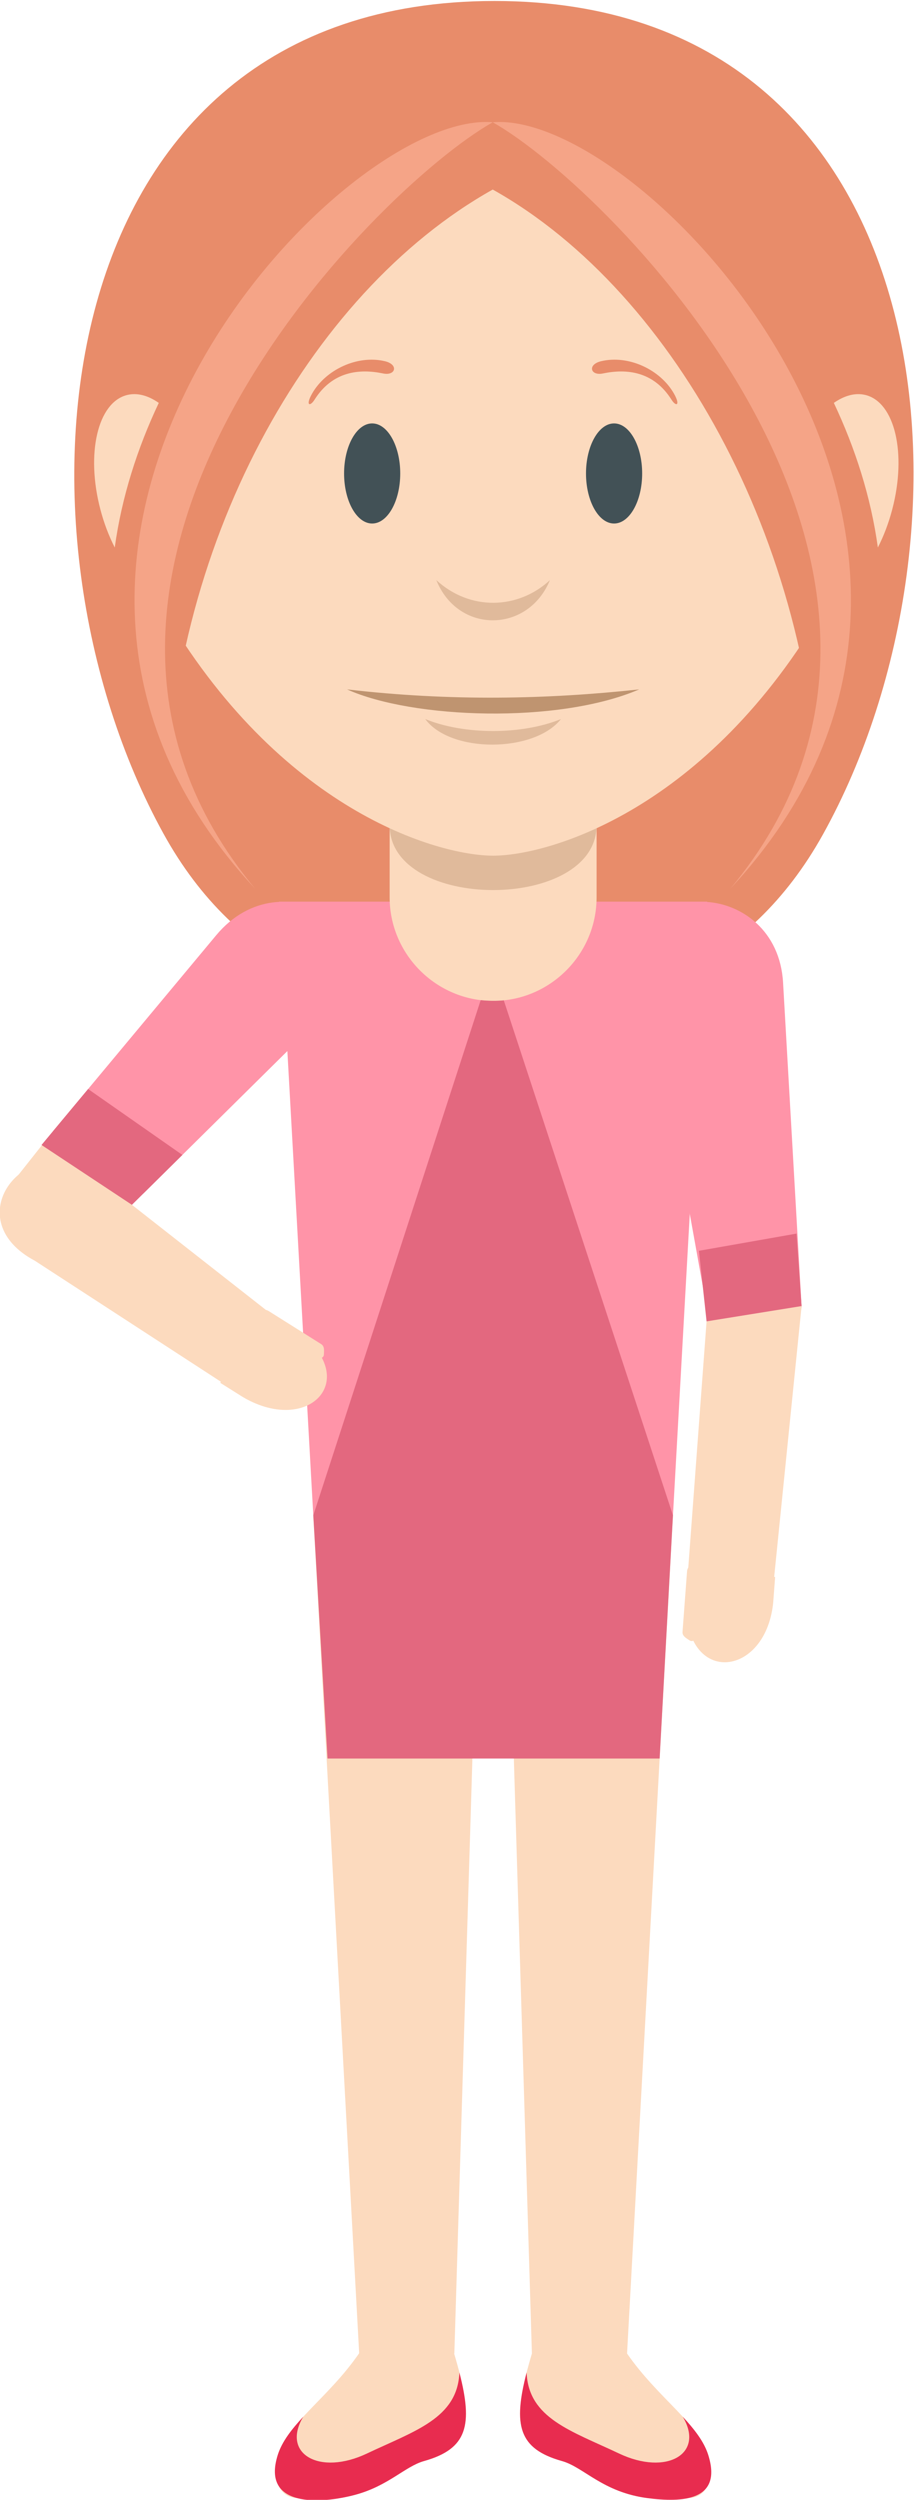 <?xml version="1.0" encoding="UTF-8" standalone="no"?>
<!-- Created with Inkscape (http://www.inkscape.org/) -->

<svg
   xmlns:dc="http://purl.org/dc/elements/1.1/"
   xmlns:cc="http://creativecommons.org/ns#"
   xmlns:rdf="http://www.w3.org/1999/02/22-rdf-syntax-ns#"
   xmlns:svg="http://www.w3.org/2000/svg"
   xmlns="http://www.w3.org/2000/svg"
   xmlns:sodipodi="http://sodipodi.sourceforge.net/DTD/sodipodi-0.dtd"
   xmlns:inkscape="http://www.inkscape.org/namespaces/inkscape"
   width="15.003mm"
   height="41.01mm"
   viewBox="0 0 53.16 145.313"
   id="svg6314"
   version="1.1"
   inkscape:version="0.92.1 r"
   sodipodi:docname="irene.svg"
   inkscape:export-filename="/home/sam/Trabajo/CI/fundecyt/Megamente/img/deduccion/personajes/irene.png"
   inkscape:export-xdpi="90"
   inkscape:export-ydpi="90">
  <defs
     id="defs6316" />
  <sodipodi:namedview
     id="base"
     pagecolor="#ffffff"
     bordercolor="#666666"
     borderopacity="1.0"
     inkscape:pageopacity="0.0"
     inkscape:pageshadow="2"
     inkscape:zoom="0.35"
     inkscape:cx="-747.02684"
     inkscape:cy="-118.6747"
     inkscape:document-units="px"
     inkscape:current-layer="layer1"
     showgrid="false"
     fit-margin-top="0"
     fit-margin-left="0"
     fit-margin-right="0"
     fit-margin-bottom="0"
     inkscape:window-width="1366"
     inkscape:window-height="707"
     inkscape:window-x="0"
     inkscape:window-y="0"
     inkscape:window-maximized="1" />
  <g
     inkscape:label="Capa 1"
     inkscape:groupmode="layer"
     id="layer1"
     transform="translate(-142.027,-268.375)">
    <g
       transform="matrix(0.573,0,0,-0.573,57.126,553.858)"
       id="g6167"
       style="stroke-width:2.181">
      <g
         transform="translate(198.364,498.126)"
         id="g832"
         style="stroke-width:2.181">
        <path
           inkscape:connector-curvature="0"
           id="path834"
           style="fill:#e88c6a;fill-opacity:1;fill-rule:evenodd;stroke:none;stroke-width:2.181"
           d="m 0,0 c 46.025,0 50.436,-53.766 33.349,-84.532 -7.516,-13.534 -19.745,-18.154 -33.49,-18.154 -13.765,0 -25.982,4.649 -33.461,18.215 C -50.567,-53.7 -45.995,0 0,0" />
      </g>
      <g
         transform="translate(211.819,259.472)"
         id="g836"
         style="stroke-width:2.181">
        <path
           inkscape:connector-curvature="0"
           id="path838"
           style="fill:#fcdabe;fill-opacity:1;fill-rule:evenodd;stroke:none;stroke-width:2.181"
           d="m 0,0 c 3.091,-4.474 7.207,-7.048 8.235,-10.275 0.582,-1.826 0.15,-4.133 -1.704,-4.363 -7.98,-0.987 -10.298,2.933 -13.139,3.729 C -11.52,-9.531 -11.646,-6.706 -9.659,0 -7.672,6.706 -2.487,4.185 0,0" />
      </g>
      <g
         transform="translate(216.478,344.5)"
         id="g840"
         style="stroke-width:2.181">
        <path
           inkscape:connector-curvature="0"
           id="path842"
           style="fill:#fcdabe;fill-opacity:1;fill-rule:evenodd;stroke:none;stroke-width:2.181"
           d="m 0,0 h -36.509 l 4.659,-85.028 h 9.659 l 1.965,64.67 c 0.156,5.128 3.787,5.158 3.943,0 l 1.965,-64.67 h 9.659 z" />
      </g>
      <g
         transform="translate(153.543,383.465)"
         id="g844"
         style="stroke-width:2.181">
        <path
           inkscape:connector-curvature="0"
           id="path846"
           style="fill:#fcdabe;fill-opacity:1;fill-rule:evenodd;stroke:none;stroke-width:2.181"
           d="m 0,0 -4.935,-6.234 7.71,-5.216 5.241,3.985 -0.73,6.127 z" />
      </g>
      <g
         transform="translate(181.86,396.068)"
         id="g848"
         style="stroke-width:2.181">
        <path
           inkscape:connector-curvature="0"
           id="path850"
           style="fill:#ff94a8;fill-opacity:1;fill-rule:evenodd;stroke:none;stroke-width:2.181"
           d="m 0,0 -19.131,-18.912 c -2.824,2.026 -7.59,4.724 -9.186,6.309 L -11.745,7.283 C -4.911,15.482 7.217,7.135 0,0" />
      </g>
      <g
         transform="translate(213.769,399.625)"
         id="g852"
         style="stroke-width:2.181">
        <path
           inkscape:connector-curvature="0"
           id="path854"
           style="fill:#ff94a8;fill-opacity:1;fill-rule:evenodd;stroke:none;stroke-width:2.181"
           d="m 0,0 6.472,-35.963 c 0.785,-4.359 9.42,-0.166 9.292,2.07 L 13.886,-1.079 C 13.283,9.457 -1.774,9.856 0,0" />
      </g>
      <g
         transform="translate(176.491,406.758)"
         id="g856"
         style="stroke-width:2.181">
        <path
           inkscape:connector-curvature="0"
           id="path858"
           style="fill:#ff94a8;fill-opacity:1;fill-rule:evenodd;stroke:none;stroke-width:2.181"
           d="M 0,0 3.478,-62.257 H 22.03 39.987 L 43.464,0 Z" />
      </g>
      <g
         transform="translate(198.223,440.498)"
         id="g860"
         style="stroke-width:2.181">
        <path
           inkscape:connector-curvature="0"
           id="path862"
           style="fill:#fcdabe;fill-opacity:1;fill-rule:evenodd;stroke:none;stroke-width:2.181"
           d="m 0,0 v 0 c -5.777,0 -10.503,-4.726 -10.503,-10.503 v -22.805 c 0,-5.777 4.726,-10.503 10.503,-10.503 5.777,0 10.503,4.726 10.503,10.503 v 22.805 C 10.503,-4.726 5.777,0 0,0" />
      </g>
      <g
         transform="translate(187.72,414.509)"
         id="g864"
         style="stroke-width:2.181">
        <path
           inkscape:connector-curvature="0"
           id="path866"
           style="fill:#e0ba9b;fill-opacity:1;fill-rule:evenodd;stroke:none;stroke-width:2.181"
           d="M 0,0 V 0 C 0,-8.77 21.006,-8.77 21.006,0 21.006,8.769 0,8.769 0,0" />
      </g>
      <g
         transform="translate(198.223,494.92)"
         id="g868"
         style="stroke-width:2.181">
        <path
           inkscape:connector-curvature="0"
           id="path870"
           style="fill:#fcdabe;fill-opacity:1;fill-rule:evenodd;stroke:none;stroke-width:2.181"
           d="M 0,0 C 45.955,0 42.436,-43.08 33.668,-58.237 21.702,-78.922 5.609,-83.499 0,-83.499 c -5.609,0 -21.701,4.577 -33.667,25.262 C -42.436,-43.08 -45.955,0 0,0" />
      </g>
      <g
         transform="translate(218.733,339.489)"
         id="g872"
         style="stroke-width:2.181">
        <path
           inkscape:connector-curvature="0"
           id="path874"
           style="fill:#fcdabe;fill-opacity:1;fill-rule:evenodd;stroke:none;stroke-width:2.181"
           d="m 0,0 v 0 c -0.353,0.237 -0.793,-0.239 -0.824,-0.656 l -0.461,-6.162 c -0.031,-0.417 0.369,-0.624 0.722,-0.861 V -7.68 c 0.352,-0.237 0.792,0.239 0.824,0.657 l 0.461,6.161 C 0.753,-0.445 0.425,-0.056 0,0" />
      </g>
      <g
         transform="translate(217.893,336.854)"
         id="g876"
         style="stroke-width:2.181">
        <path
           inkscape:connector-curvature="0"
           id="path878"
           style="fill:#fcdabe;fill-opacity:1;fill-rule:evenodd;stroke:none;stroke-width:2.181"
           d="M 0,0 0.201,2.65 8.956,1.39 8.755,-1.26 C 7.908,-9.239 -0.994,-9.688 0,0" />
      </g>
      <g
         transform="translate(217.998,338.724)"
         id="g880"
         style="stroke-width:2.181">
        <path
           inkscape:connector-curvature="0"
           id="path882"
           style="fill:#fcdabe;fill-opacity:1;fill-rule:evenodd;stroke:none;stroke-width:2.181"
           d="m 0,0 1.892,25.454 c 1.634,6.744 9.292,7.555 9.646,1.556 L 8.677,-1.223 Z" />
      </g>
      <g
         transform="translate(174.401,364.985)"
         id="g884"
         style="stroke-width:2.181">
        <path
           inkscape:connector-curvature="0"
           id="path886"
           style="fill:#fcdabe;fill-opacity:1;fill-rule:evenodd;stroke:none;stroke-width:2.181"
           d="M 0,0 V 0 C 0.017,0.417 0.675,0.471 1.035,0.243 L 6.37,-3.115 C 6.73,-3.342 6.659,-3.778 6.641,-4.194 6.623,-4.611 5.967,-4.666 5.606,-4.438 L 0.271,-1.079 C -0.09,-0.852 -0.211,-0.363 0,0" />
      </g>
      <g
         transform="translate(216.478,344.5)"
         id="g888"
         style="stroke-width:2.181">
        <path
           inkscape:connector-curvature="0"
           id="path890"
           style="fill:#e3687f;fill-opacity:1;fill-rule:evenodd;stroke:none;stroke-width:2.181"
           d="m 0,0 -1.352,-24.67 h -33.71 L -36.509,0 -19.518,52.263 c 0.78,-0.075 1.562,-0.093 2.347,-0.021 z" />
      </g>
      <g
         transform="translate(184.606,259.472)"
         id="g892"
         style="stroke-width:2.181">
        <path
           inkscape:connector-curvature="0"
           id="path894"
           style="fill:#fcdabe;fill-opacity:1;fill-rule:evenodd;stroke:none;stroke-width:2.181"
           d="m 0,0 c -3.09,-4.474 -7.207,-7.048 -8.235,-10.275 -0.581,-1.826 -0.15,-4.133 1.705,-4.363 7.979,-0.987 10.298,2.933 13.139,3.729 C 11.52,-9.531 11.647,-6.706 9.659,0 7.672,6.706 2.487,4.185 0,0" />
      </g>
      <g
         transform="translate(185.945,445.116)"
         id="g896"
         style="stroke-width:2.181">
        <path
           inkscape:connector-curvature="0"
           id="path898"
           style="fill:#425156;fill-opacity:1;fill-rule:evenodd;stroke:none;stroke-width:2.181"
           d="m 0,0 c 1.57,0 2.85,2.28 2.85,5.077 0,2.797 -1.28,5.078 -2.85,5.078 -1.57,0 -2.85,-2.281 -2.85,-5.078 C -2.85,2.28 -1.57,0 0,0" />
      </g>
      <g
         transform="translate(210.501,445.116)"
         id="g900"
         style="stroke-width:2.181">
        <path
           inkscape:connector-curvature="0"
           id="path902"
           style="fill:#425156;fill-opacity:1;fill-rule:evenodd;stroke:none;stroke-width:2.181"
           d="M 0,0 C 1.57,0 2.851,2.28 2.851,5.077 2.851,7.874 1.57,10.155 0,10.155 -1.57,10.155 -2.85,7.874 -2.85,5.077 -2.85,2.28 -1.57,0 0,0" />
      </g>
      <g
         transform="translate(192.458,439.374)"
         id="g904"
         style="stroke-width:2.181">
        <path
           inkscape:connector-curvature="0"
           id="path906"
           style="fill:#e0ba9b;fill-opacity:1;fill-rule:evenodd;stroke:none;stroke-width:2.181"
           d="M 0,0 C 2.213,-5.484 9.318,-5.388 11.531,0 8.291,-2.996 3.416,-3.135 0,0" />
      </g>
      <g
         transform="translate(217.463,253.069)"
         id="g908"
         style="stroke-width:2.181">
        <path
           inkscape:connector-curvature="0"
           id="path910"
           style="fill:#e82c4f;fill-opacity:1;fill-rule:evenodd;stroke:none;stroke-width:2.181"
           d="m 0,0 c 1.201,-1.3 2.163,-2.529 2.591,-3.872 1.503,-4.717 -2.698,-4.841 -6.13,-4.398 -4.576,0.59 -6.484,3.14 -8.713,3.764 -4.413,1.239 -4.963,3.644 -3.588,8.982 0.188,-4.657 4.544,-5.923 9.381,-8.217 C -1.622,-6.036 2.277,-3.764 0,0" />
      </g>
      <g
         transform="translate(178.959,253.069)"
         id="g912"
         style="stroke-width:2.181">
        <path
           inkscape:connector-curvature="0"
           id="path914"
           style="fill:#e82c4f;fill-opacity:1;fill-rule:evenodd;stroke:none;stroke-width:2.181"
           d="m 0,0 c -1.2,-1.3 -2.163,-2.529 -2.591,-3.872 -1.72,-5.4 4.41,-4.992 7.876,-4.053 3.361,0.911 5.045,2.881 6.968,3.419 4.412,1.239 4.962,3.644 3.588,8.982 C 15.652,-0.181 11.296,-1.447 6.459,-3.741 1.623,-6.036 -2.276,-3.764 0,0" />
      </g>
      <g
         transform="translate(175.472,365.094)"
         id="g916"
         style="stroke-width:2.181">
        <path
           inkscape:connector-curvature="0"
           id="path918"
           style="fill:#fcdabe;fill-opacity:1;fill-rule:evenodd;stroke:none;stroke-width:2.181"
           d="m 0,0 -18.87,14.793 c -6.52,2.8 -12.522,-5.51 -4.89,-9.562 L -4.23,-7.465 Z" />
      </g>
      <g
         transform="translate(177.069,364.047)"
         id="g920"
         style="stroke-width:2.181">
        <path
           inkscape:connector-curvature="0"
           id="path922"
           style="fill:#fcdabe;fill-opacity:1;fill-rule:evenodd;stroke:none;stroke-width:2.181"
           d="m 0,0 -2.296,1.442 -4.247,-7.547 2.296,-1.443 C 2.812,-11.702 8.549,-5.072 0,0" />
      </g>
      <g
         transform="translate(187.231,461.584)"
         id="g924"
         style="stroke-width:2.181">
        <path
           inkscape:connector-curvature="0"
           id="path926"
           style="fill:#e88c6a;fill-opacity:1;fill-rule:evenodd;stroke:none;stroke-width:2.181"
           d="m 0,0 c -2.796,0.658 -6.008,-0.865 -7.384,-3.288 -0.69,-1.214 -0.219,-1.36 0.249,-0.618 1.82,2.887 4.549,3.163 6.958,2.661 C 1.1,-1.51 1.429,-0.336 0,0" />
      </g>
      <g
         transform="translate(209.194,461.584)"
         id="g928"
         style="stroke-width:2.181">
        <path
           inkscape:connector-curvature="0"
           id="path930"
           style="fill:#e88c6a;fill-opacity:1;fill-rule:evenodd;stroke:none;stroke-width:2.181"
           d="m 0,0 c 2.796,0.658 6.008,-0.865 7.385,-3.288 0.69,-1.214 0.218,-1.36 -0.25,-0.618 -1.82,2.887 -4.549,3.163 -6.958,2.661 C -1.1,-1.51 -1.429,-0.336 0,0" />
      </g>
      <g
         transform="translate(229.534,365.731)"
         id="g932"
         style="stroke-width:2.181">
        <path
           inkscape:connector-curvature="0"
           id="path934"
           style="fill:#e3687f;fill-opacity:1;fill-rule:evenodd;stroke:none;stroke-width:2.181"
           d="m 0,0 -9.644,-1.553 -0.776,7.159 9.906,1.746 z" />
      </g>
      <g
         transform="translate(231.372,414.099)"
         id="g936"
         style="stroke-width:2.181">
        <path
           inkscape:connector-curvature="0"
           id="path938"
           style="fill:#e88c6a;fill-opacity:1;fill-rule:evenodd;stroke:none;stroke-width:2.181"
           d="m 0,0 c 21.81,66.455 -6.612,82.544 -32.806,82.942 -26.393,0.401 -55.174,-17.18 -33.57,-82.296 0.089,27.867 14.431,53.752 33.188,64.252 C -14.431,54.398 -0.089,27.867 0,0" />
      </g>
      <g
         transform="translate(174.065,408.069)"
         id="g940"
         style="stroke-width:2.181">
        <path
           inkscape:connector-curvature="0"
           id="path942"
           style="fill:#f5a487;fill-opacity:1;fill-rule:evenodd;stroke:none;stroke-width:2.181"
           d="M 0,0 C -26.559,31.921 11.958,70.88 24.119,77.753 8.75,79.064 -32.693,35.122 0,0" />
      </g>
      <g
         transform="translate(222.302,408.069)"
         id="g944"
         style="stroke-width:2.181">
        <path
           inkscape:connector-curvature="0"
           id="path946"
           style="fill:#f5a487;fill-opacity:1;fill-rule:evenodd;stroke:none;stroke-width:2.181"
           d="M 0,0 C 26.559,31.921 -11.958,70.88 -24.118,77.753 -8.75,79.064 32.693,35.122 0,0" />
      </g>
      <g
         transform="translate(236.021,458.154)"
         id="g948"
         style="stroke-width:2.181">
        <path
           inkscape:connector-curvature="0"
           id="path950"
           style="fill:#fcdabe;fill-opacity:1;fill-rule:evenodd;stroke:none;stroke-width:2.181"
           d="m 0,0 c -1.033,0.256 -2.142,-0.054 -3.213,-0.802 2.17,-4.592 3.761,-9.538 4.469,-14.669 0.589,1.152 1.089,2.453 1.458,3.857 C 4.204,-5.942 2.989,-0.742 0,0" />
      </g>
      <g
         transform="translate(161.072,458.154)"
         id="g952"
         style="stroke-width:2.181">
        <path
           inkscape:connector-curvature="0"
           id="path954"
           style="fill:#fcdabe;fill-opacity:1;fill-rule:evenodd;stroke:none;stroke-width:2.181"
           d="m 0,0 c 1.033,0.256 2.142,-0.054 3.213,-0.802 -2.17,-4.592 -3.761,-9.538 -4.469,-14.669 -0.589,1.152 -1.089,2.453 -1.458,3.857 C -4.204,-5.942 -2.989,-0.742 0,0" />
      </g>
      <g
         transform="translate(183.396,428.289)"
         id="g956"
         style="stroke-width:2.181">
        <path
           inkscape:connector-curvature="0"
           id="path958"
           style="fill:#bf9470;fill-opacity:1;fill-rule:evenodd;stroke:none;stroke-width:2.181"
           d="M 0,0 C 6.649,-2.992 21.433,-3.532 29.655,0 20.277,-1.013 10.494,-1.219 0,0" />
      </g>
      <g
         transform="translate(191.334,425.28)"
         id="g960"
         style="stroke-width:2.181">
        <path
           inkscape:connector-curvature="0"
           id="path962"
           style="fill:#e0ba9b;fill-opacity:1;fill-rule:evenodd;stroke:none;stroke-width:2.181"
           d="M 0,0 C 2.567,-3.486 11.056,-3.432 13.778,0 9.807,-1.617 3.971,-1.623 0,0" />
      </g>
      <g
         transform="translate(152.383,382.072)"
         id="g964"
         style="stroke-width:2.181">
        <path
           inkscape:connector-curvature="0"
           id="path966"
           style="fill:#e3687f;fill-opacity:1;fill-rule:evenodd;stroke:none;stroke-width:2.181"
           d="M 0,0 9.177,-6.072 14.299,-1.01 4.73,5.676 Z" />
      </g>
    </g>
  </g>
</svg>
